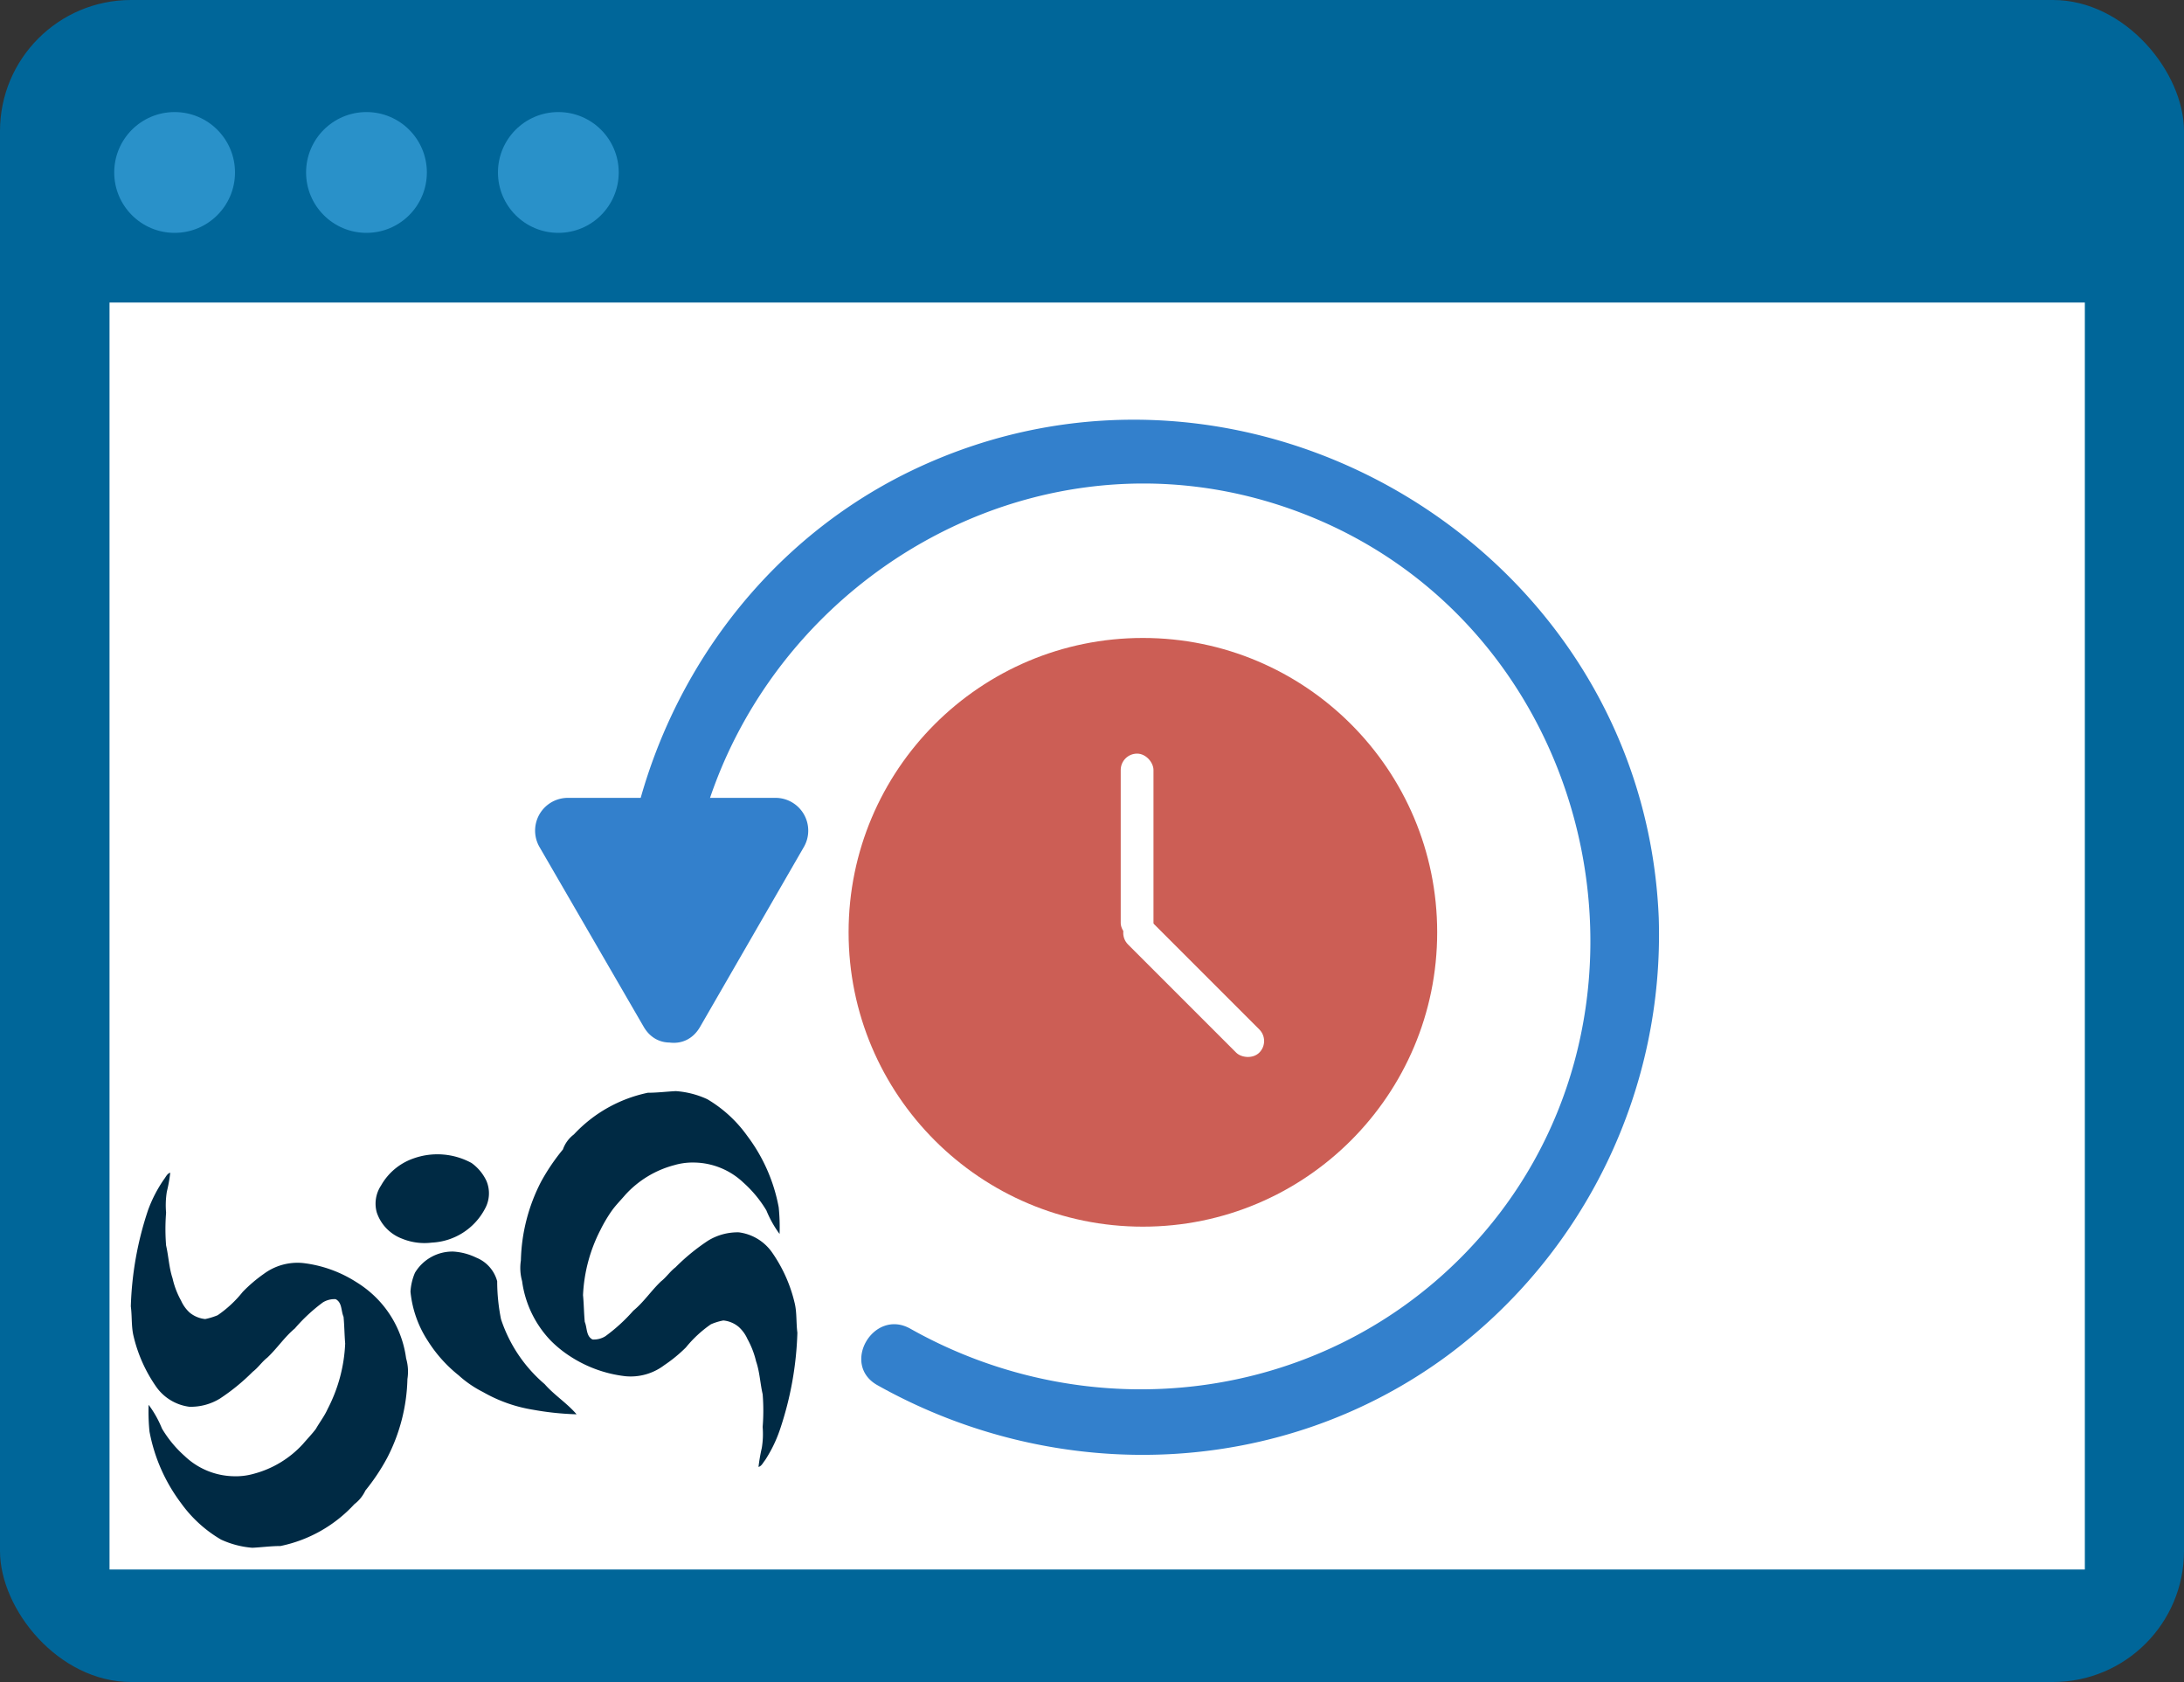 <svg xmlns="http://www.w3.org/2000/svg" viewBox="0 0 200 154"><rect x="0" y="0" width="200" height="154" fill="#333333" stroke="none"/><defs><style>.cls-1{fill:#069;}.cls-2{fill:#2991c9;}.cls-3{fill:#fff;}.cls-4{fill:#002a44;}.cls-5{fill:#3380cc;}.cls-6{fill:#cc5e55;}</style></defs><g id="Layer_1" data-name="Layer 1"><rect class="cls-1" width="200" height="154" rx="12"/><circle class="cls-2" cx="33.56" cy="15.79" r="5.53"/><circle class="cls-2" cx="51.13" cy="15.79" r="5.53"/><circle class="cls-2" cx="15.99" cy="15.79" r="5.53"/></g><g id="Layer_4" data-name="Layer 4"><rect class="cls-3" x="10.03" y="27.7" width="180.89" height="116"/><path id="path6" class="cls-4" d="M52.55,126.87a12.83,12.83,0,0,1,6.78-3.82c.87,0,1.73-.11,2.56-.15a8.22,8.22,0,0,1,2.88.74A11.93,11.93,0,0,1,68.43,127a15.53,15.53,0,0,1,2.88,6.54,18.09,18.09,0,0,1,.08,2.44,9.91,9.91,0,0,1-1.21-2.16,10.93,10.93,0,0,0-2.09-2.53,6.69,6.69,0,0,0-4.46-1.85,6,6,0,0,0-1.89.24,9.24,9.24,0,0,0-4.49,2.73c-.4.47-.83.9-1.18,1.38S55.28,135,55,135.58a14.45,14.45,0,0,0-1.61,6c.08.83.08,1.62.16,2.45.23.55.11,1.3.71,1.61a2,2,0,0,0,1.18-.3A15.7,15.7,0,0,0,58,143c.95-.78,1.62-1.81,2.52-2.67.51-.4.83-.91,1.34-1.3a18.78,18.78,0,0,1,3-2.45,5.19,5.19,0,0,1,2.8-.75,4.4,4.4,0,0,1,3,1.78,13.47,13.47,0,0,1,2.12,4.73c.2.86.12,1.77.24,2.68a30.48,30.48,0,0,1-1.58,8.82,12.4,12.4,0,0,1-1.37,2.84c-.2.24-.32.55-.61.63a15.59,15.59,0,0,1,.3-1.73,7.81,7.81,0,0,0,.08-1.93,18.78,18.78,0,0,0,0-3c-.23-1-.27-2.05-.6-3a8,8,0,0,0-.79-2.05,3.32,3.32,0,0,0-.79-1.1,2.55,2.55,0,0,0-1.42-.6,5.17,5.17,0,0,0-1.14.35,11,11,0,0,0-2.29,2.12A13.33,13.33,0,0,1,60.82,148a5.09,5.09,0,0,1-3.58,1,11.68,11.68,0,0,1-4.89-1.73,10.62,10.62,0,0,1-1.93-1.54,9.73,9.73,0,0,1-2.61-5.44,4.48,4.48,0,0,1-.11-1.89,16.52,16.52,0,0,1,1.85-7.21,18.94,18.94,0,0,1,2-2.95A2.92,2.92,0,0,1,52.55,126.87Z" transform="translate(0 -23)"/><path id="path3742" class="cls-4" d="M32.45,160.72a12.65,12.65,0,0,1-6.77,3.83c-.87,0-1.74.12-2.57.16a8.41,8.41,0,0,1-2.87-.75,11.88,11.88,0,0,1-3.67-3.35,15.66,15.66,0,0,1-2.88-6.54,18.24,18.24,0,0,1-.08-2.45,9.67,9.67,0,0,1,1.22,2.17,10.6,10.6,0,0,0,2.08,2.52,6.69,6.69,0,0,0,4.46,1.85,6,6,0,0,0,1.89-.23,9.32,9.32,0,0,0,4.49-2.73c.4-.47.83-.91,1.18-1.38.36-.63.79-1.18,1.07-1.81a14.3,14.3,0,0,0,1.61-6c-.07-.83-.07-1.62-.15-2.45-.24-.55-.12-1.3-.72-1.61a2,2,0,0,0-1.18.3A15.7,15.7,0,0,0,27,144.63c-.94.78-1.61,1.81-2.52,2.67-.51.4-.83.91-1.34,1.3a18.78,18.78,0,0,1-3,2.45,5.11,5.11,0,0,1-2.8.75,4.4,4.4,0,0,1-3-1.78,13.47,13.47,0,0,1-2.12-4.73c-.2-.86-.12-1.77-.24-2.68a30.48,30.48,0,0,1,1.58-8.82A12.44,12.44,0,0,1,15,131c.19-.24.3-.55.59-.63a13.26,13.26,0,0,1-.31,1.73,7.81,7.81,0,0,0-.07,1.93,18.78,18.78,0,0,0,0,3c.23,1,.27,2.05.59,3a7.61,7.61,0,0,0,.78,2.05,3.32,3.32,0,0,0,.79,1.1,2.68,2.68,0,0,0,1.42.59,6.27,6.27,0,0,0,1.14-.35,10.54,10.54,0,0,0,2.29-2.13,13.33,13.33,0,0,1,1.93-1.65,5.18,5.18,0,0,1,3.59-1,11.52,11.52,0,0,1,4.88,1.74,9.9,9.9,0,0,1,1.93,1.54,9.64,9.64,0,0,1,2.64,5.45,4.33,4.33,0,0,1,.12,1.89,16.52,16.52,0,0,1-1.85,7.21,19,19,0,0,1-2,3A3.34,3.34,0,0,1,32.45,160.72Z" transform="translate(0 -23)"/><path id="path10" class="cls-4" d="M37.82,129.08a6.53,6.53,0,0,1,5.36.4,4.23,4.23,0,0,1,1.37,1.65,2.92,2.92,0,0,1-.15,2.56,5.81,5.81,0,0,1-4.85,3.08,5.42,5.42,0,0,1-2.73-.36A3.88,3.88,0,0,1,34.5,134a3,3,0,0,1,.39-2.45A5.46,5.46,0,0,1,37.82,129.08Z" transform="translate(0 -23)"/><path id="path12" class="cls-4" d="M38,139.53a4,4,0,0,1,3.51-1.94,5.58,5.58,0,0,1,2.09.55,3.23,3.23,0,0,1,1.93,2.17,17.68,17.68,0,0,0,.35,3.47,13.24,13.24,0,0,0,4,5.95c.87,1,2.05,1.74,2.92,2.76a26.46,26.46,0,0,1-4-.42,13.5,13.5,0,0,1-4.57-1.62A10,10,0,0,1,42,148.92a12.62,12.62,0,0,1-2.8-3.12,10,10,0,0,1-1.61-4.54A5.18,5.18,0,0,1,38,139.53Z" transform="translate(0 -23)"/><polygon class="cls-5" points="61.53 92.52 71.04 76.05 52.02 76.05 61.53 92.52"/><path class="cls-5" d="M64.12,117l9.51-16.48A3,3,0,0,0,71,96.05H52a3,3,0,0,0-2.59,4.51L58.94,117c1.93,3.34,7.11.32,5.18-3L54.61,97.53,52,102.05H71l-2.59-4.52L58.94,114C57,117.36,62.19,120.38,64.12,117Z" transform="translate(0 -23)"/><path class="cls-5" d="M62.82,110.1c-.42-29.51,29.67-51.17,57.42-39.71C147,81.46,154.3,117.25,134,137.92c-13.35,13.6-34.18,16-50.64,6.73-3.37-1.89-6.4,3.29-3,5.18,16.46,9.23,37,8.55,52.3-2.8a48,48,0,0,0,19.24-40C150.49,73.09,114,51.43,83.5,66.08c-16.75,8.06-26.94,25.62-26.68,44,.06,3.86,6.06,3.87,6,0Z" transform="translate(0 -23)"/><circle class="cls-6" cx="104.66" cy="85.36" r="26.95"/><rect class="cls-3" x="102.63" y="69" width="3" height="17" rx="1.5"/><rect class="cls-3" x="107.81" y="104.86" width="3" height="17" rx="1.5" transform="translate(-48.14 87.5) rotate(-45)"/></g></svg>
